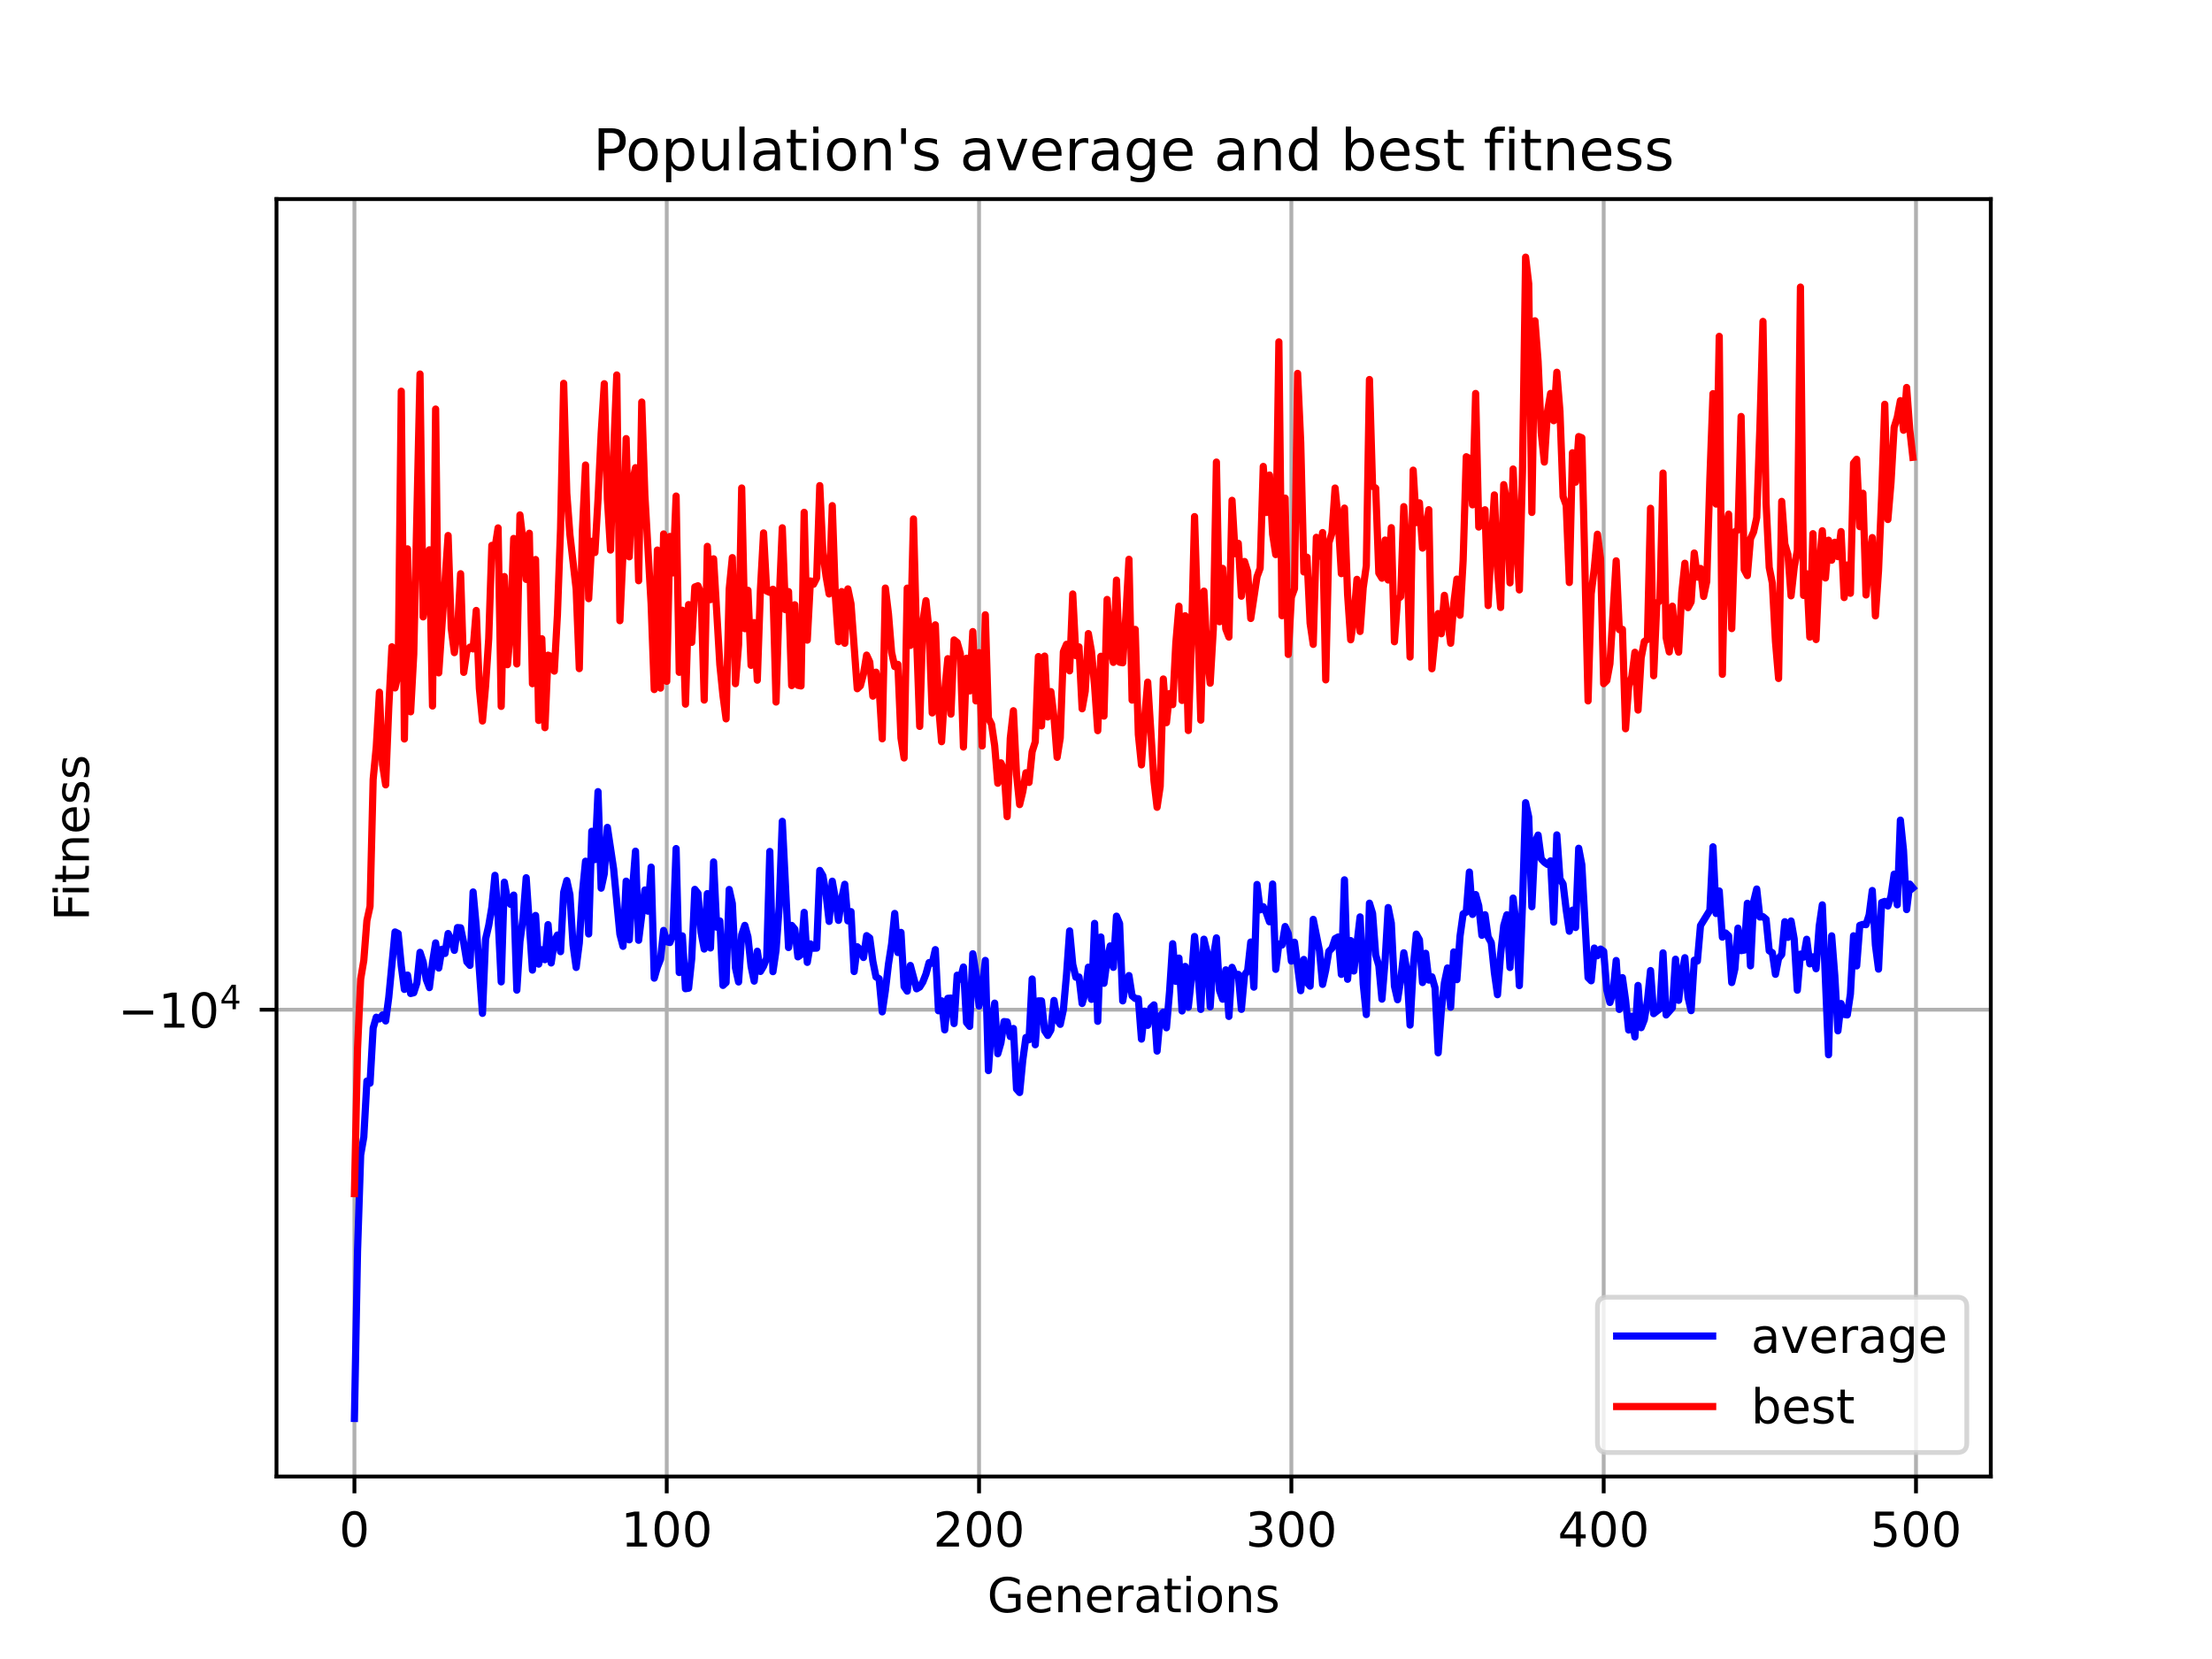 <?xml version="1.0" encoding="utf-8" standalone="no"?>
<!DOCTYPE svg PUBLIC "-//W3C//DTD SVG 1.1//EN"
  "http://www.w3.org/Graphics/SVG/1.1/DTD/svg11.dtd">
<!-- Created with matplotlib (https://matplotlib.org/) -->
<svg height="345.6pt" version="1.1" viewBox="0 0 460.8 345.6" width="460.8pt" xmlns="http://www.w3.org/2000/svg" xmlns:xlink="http://www.w3.org/1999/xlink">
 <defs>
  <style type="text/css">*{stroke-linecap:butt;stroke-linejoin:round;}</style>
 </defs>
 <g id="figure_1">
  <g id="patch_1">
   <path d="M 0 345.6 
L 460.8 345.6 
L 460.8 0 
L 0 0 
z
" style="fill:#ffffff;"/>
  </g>
  <g id="axes_1">
   <g id="patch_2">
    <path d="M 57.6 307.584 
L 414.72 307.584 
L 414.72 41.472 
L 57.6 41.472 
z
" style="fill:#ffffff;"/>
   </g>
   <g id="matplotlib.axis_1">
    <g id="xtick_1">
     <g id="line2d_1">
      <path clip-path="url(#p8786301071)" d="M 73.833 307.584 
L 73.833 41.472 
" style="fill:none;stroke:#b0b0b0;stroke-linecap:square;stroke-width:0.8;"/>
     </g>
     <g id="line2d_2">
      <defs>
       <path d="M 0 0 
L 0 3.5 
" id="m5af6639f94" style="stroke:#000000;stroke-width:0.8;"/>
      </defs>
      <g>
       <use style="stroke:#000000;stroke-width:0.8;" x="73.833" xlink:href="#m5af6639f94" y="307.584"/>
      </g>
     </g>
     <g id="text_1">
      <!-- 0 -->
      <g transform="translate(70.651 322.182)scale(0.1 -0.1)">
       <defs>
        <path d="M 31.781 66.406 
Q 24.172 66.406 20.328 58.906 
Q 16.5 51.422 16.5 36.375 
Q 16.5 21.391 20.328 13.891 
Q 24.172 6.391 31.781 6.391 
Q 39.453 6.391 43.281 13.891 
Q 47.125 21.391 47.125 36.375 
Q 47.125 51.422 43.281 58.906 
Q 39.453 66.406 31.781 66.406 
z
M 31.781 74.219 
Q 44.047 74.219 50.516 64.516 
Q 56.984 54.828 56.984 36.375 
Q 56.984 17.969 50.516 8.266 
Q 44.047 -1.422 31.781 -1.422 
Q 19.531 -1.422 13.062 8.266 
Q 6.594 17.969 6.594 36.375 
Q 6.594 54.828 13.062 64.516 
Q 19.531 74.219 31.781 74.219 
z
" id="DejaVuSans-48"/>
       </defs>
       <use xlink:href="#DejaVuSans-48"/>
      </g>
     </g>
    </g>
    <g id="xtick_2">
     <g id="line2d_3">
      <path clip-path="url(#p8786301071)" d="M 138.894 307.584 
L 138.894 41.472 
" style="fill:none;stroke:#b0b0b0;stroke-linecap:square;stroke-width:0.8;"/>
     </g>
     <g id="line2d_4">
      <g>
       <use style="stroke:#000000;stroke-width:0.8;" x="138.894" xlink:href="#m5af6639f94" y="307.584"/>
      </g>
     </g>
     <g id="text_2">
      <!-- 100 -->
      <g transform="translate(129.35 322.182)scale(0.1 -0.1)">
       <defs>
        <path d="M 12.406 8.297 
L 28.516 8.297 
L 28.516 63.922 
L 10.984 60.406 
L 10.984 69.391 
L 28.422 72.906 
L 38.281 72.906 
L 38.281 8.297 
L 54.391 8.297 
L 54.391 0 
L 12.406 0 
z
" id="DejaVuSans-49"/>
       </defs>
       <use xlink:href="#DejaVuSans-49"/>
       <use x="63.623" xlink:href="#DejaVuSans-48"/>
       <use x="127.246" xlink:href="#DejaVuSans-48"/>
      </g>
     </g>
    </g>
    <g id="xtick_3">
     <g id="line2d_5">
      <path clip-path="url(#p8786301071)" d="M 203.955 307.584 
L 203.955 41.472 
" style="fill:none;stroke:#b0b0b0;stroke-linecap:square;stroke-width:0.8;"/>
     </g>
     <g id="line2d_6">
      <g>
       <use style="stroke:#000000;stroke-width:0.8;" x="203.955" xlink:href="#m5af6639f94" y="307.584"/>
      </g>
     </g>
     <g id="text_3">
      <!-- 200 -->
      <g transform="translate(194.411 322.182)scale(0.1 -0.1)">
       <defs>
        <path d="M 19.188 8.297 
L 53.609 8.297 
L 53.609 0 
L 7.328 0 
L 7.328 8.297 
Q 12.938 14.109 22.625 23.891 
Q 32.328 33.688 34.812 36.531 
Q 39.547 41.844 41.422 45.531 
Q 43.312 49.219 43.312 52.781 
Q 43.312 58.594 39.234 62.25 
Q 35.156 65.922 28.609 65.922 
Q 23.969 65.922 18.812 64.312 
Q 13.672 62.703 7.812 59.422 
L 7.812 69.391 
Q 13.766 71.781 18.938 73 
Q 24.125 74.219 28.422 74.219 
Q 39.75 74.219 46.484 68.547 
Q 53.219 62.891 53.219 53.422 
Q 53.219 48.922 51.531 44.891 
Q 49.859 40.875 45.406 35.406 
Q 44.188 33.984 37.641 27.219 
Q 31.109 20.453 19.188 8.297 
z
" id="DejaVuSans-50"/>
       </defs>
       <use xlink:href="#DejaVuSans-50"/>
       <use x="63.623" xlink:href="#DejaVuSans-48"/>
       <use x="127.246" xlink:href="#DejaVuSans-48"/>
      </g>
     </g>
    </g>
    <g id="xtick_4">
     <g id="line2d_7">
      <path clip-path="url(#p8786301071)" d="M 269.016 307.584 
L 269.016 41.472 
" style="fill:none;stroke:#b0b0b0;stroke-linecap:square;stroke-width:0.8;"/>
     </g>
     <g id="line2d_8">
      <g>
       <use style="stroke:#000000;stroke-width:0.8;" x="269.016" xlink:href="#m5af6639f94" y="307.584"/>
      </g>
     </g>
     <g id="text_4">
      <!-- 300 -->
      <g transform="translate(259.472 322.182)scale(0.1 -0.1)">
       <defs>
        <path d="M 40.578 39.312 
Q 47.656 37.797 51.625 33 
Q 55.609 28.219 55.609 21.188 
Q 55.609 10.406 48.188 4.484 
Q 40.766 -1.422 27.094 -1.422 
Q 22.516 -1.422 17.656 -0.516 
Q 12.797 0.391 7.625 2.203 
L 7.625 11.719 
Q 11.719 9.328 16.594 8.109 
Q 21.484 6.891 26.812 6.891 
Q 36.078 6.891 40.938 10.547 
Q 45.797 14.203 45.797 21.188 
Q 45.797 27.641 41.281 31.266 
Q 36.766 34.906 28.719 34.906 
L 20.219 34.906 
L 20.219 43.016 
L 29.109 43.016 
Q 36.375 43.016 40.234 45.922 
Q 44.094 48.828 44.094 54.297 
Q 44.094 59.906 40.109 62.906 
Q 36.141 65.922 28.719 65.922 
Q 24.656 65.922 20.016 65.031 
Q 15.375 64.156 9.812 62.312 
L 9.812 71.094 
Q 15.438 72.656 20.344 73.438 
Q 25.25 74.219 29.594 74.219 
Q 40.828 74.219 47.359 69.109 
Q 53.906 64.016 53.906 55.328 
Q 53.906 49.266 50.438 45.094 
Q 46.969 40.922 40.578 39.312 
z
" id="DejaVuSans-51"/>
       </defs>
       <use xlink:href="#DejaVuSans-51"/>
       <use x="63.623" xlink:href="#DejaVuSans-48"/>
       <use x="127.246" xlink:href="#DejaVuSans-48"/>
      </g>
     </g>
    </g>
    <g id="xtick_5">
     <g id="line2d_9">
      <path clip-path="url(#p8786301071)" d="M 334.077 307.584 
L 334.077 41.472 
" style="fill:none;stroke:#b0b0b0;stroke-linecap:square;stroke-width:0.8;"/>
     </g>
     <g id="line2d_10">
      <g>
       <use style="stroke:#000000;stroke-width:0.8;" x="334.077" xlink:href="#m5af6639f94" y="307.584"/>
      </g>
     </g>
     <g id="text_5">
      <!-- 400 -->
      <g transform="translate(324.533 322.182)scale(0.1 -0.1)">
       <defs>
        <path d="M 37.797 64.312 
L 12.891 25.391 
L 37.797 25.391 
z
M 35.203 72.906 
L 47.609 72.906 
L 47.609 25.391 
L 58.016 25.391 
L 58.016 17.188 
L 47.609 17.188 
L 47.609 0 
L 37.797 0 
L 37.797 17.188 
L 4.891 17.188 
L 4.891 26.703 
z
" id="DejaVuSans-52"/>
       </defs>
       <use xlink:href="#DejaVuSans-52"/>
       <use x="63.623" xlink:href="#DejaVuSans-48"/>
       <use x="127.246" xlink:href="#DejaVuSans-48"/>
      </g>
     </g>
    </g>
    <g id="xtick_6">
     <g id="line2d_11">
      <path clip-path="url(#p8786301071)" d="M 399.138 307.584 
L 399.138 41.472 
" style="fill:none;stroke:#b0b0b0;stroke-linecap:square;stroke-width:0.8;"/>
     </g>
     <g id="line2d_12">
      <g>
       <use style="stroke:#000000;stroke-width:0.8;" x="399.138" xlink:href="#m5af6639f94" y="307.584"/>
      </g>
     </g>
     <g id="text_6">
      <!-- 500 -->
      <g transform="translate(389.594 322.182)scale(0.1 -0.1)">
       <defs>
        <path d="M 10.797 72.906 
L 49.516 72.906 
L 49.516 64.594 
L 19.828 64.594 
L 19.828 46.734 
Q 21.969 47.469 24.109 47.828 
Q 26.266 48.188 28.422 48.188 
Q 40.625 48.188 47.75 41.5 
Q 54.891 34.812 54.891 23.391 
Q 54.891 11.625 47.562 5.094 
Q 40.234 -1.422 26.906 -1.422 
Q 22.312 -1.422 17.547 -0.641 
Q 12.797 0.141 7.719 1.703 
L 7.719 11.625 
Q 12.109 9.234 16.797 8.062 
Q 21.484 6.891 26.703 6.891 
Q 35.156 6.891 40.078 11.328 
Q 45.016 15.766 45.016 23.391 
Q 45.016 31 40.078 35.438 
Q 35.156 39.891 26.703 39.891 
Q 22.75 39.891 18.812 39.016 
Q 14.891 38.141 10.797 36.281 
z
" id="DejaVuSans-53"/>
       </defs>
       <use xlink:href="#DejaVuSans-53"/>
       <use x="63.623" xlink:href="#DejaVuSans-48"/>
       <use x="127.246" xlink:href="#DejaVuSans-48"/>
      </g>
     </g>
    </g>
    <g id="text_7">
     <!-- Generations -->
     <g transform="translate(205.662 335.861)scale(0.1 -0.1)">
      <defs>
       <path d="M 59.516 10.406 
L 59.516 29.984 
L 43.406 29.984 
L 43.406 38.094 
L 69.281 38.094 
L 69.281 6.781 
Q 63.578 2.734 56.688 0.656 
Q 49.812 -1.422 42 -1.422 
Q 24.906 -1.422 15.25 8.562 
Q 5.609 18.562 5.609 36.375 
Q 5.609 54.25 15.25 64.234 
Q 24.906 74.219 42 74.219 
Q 49.125 74.219 55.547 72.453 
Q 61.969 70.703 67.391 67.281 
L 67.391 56.781 
Q 61.922 61.422 55.766 63.766 
Q 49.609 66.109 42.828 66.109 
Q 29.438 66.109 22.719 58.641 
Q 16.016 51.172 16.016 36.375 
Q 16.016 21.625 22.719 14.156 
Q 29.438 6.688 42.828 6.688 
Q 48.047 6.688 52.141 7.594 
Q 56.25 8.5 59.516 10.406 
z
" id="DejaVuSans-71"/>
       <path d="M 56.203 29.594 
L 56.203 25.203 
L 14.891 25.203 
Q 15.484 15.922 20.484 11.062 
Q 25.484 6.203 34.422 6.203 
Q 39.594 6.203 44.453 7.469 
Q 49.312 8.734 54.109 11.281 
L 54.109 2.781 
Q 49.266 0.734 44.188 -0.344 
Q 39.109 -1.422 33.891 -1.422 
Q 20.797 -1.422 13.156 6.188 
Q 5.516 13.812 5.516 26.812 
Q 5.516 40.234 12.766 48.109 
Q 20.016 56 32.328 56 
Q 43.359 56 49.781 48.891 
Q 56.203 41.797 56.203 29.594 
z
M 47.219 32.234 
Q 47.125 39.594 43.094 43.984 
Q 39.062 48.391 32.422 48.391 
Q 24.906 48.391 20.391 44.141 
Q 15.875 39.891 15.188 32.172 
z
" id="DejaVuSans-101"/>
       <path d="M 54.891 33.016 
L 54.891 0 
L 45.906 0 
L 45.906 32.719 
Q 45.906 40.484 42.875 44.328 
Q 39.844 48.188 33.797 48.188 
Q 26.516 48.188 22.312 43.547 
Q 18.109 38.922 18.109 30.906 
L 18.109 0 
L 9.078 0 
L 9.078 54.688 
L 18.109 54.688 
L 18.109 46.188 
Q 21.344 51.125 25.703 53.562 
Q 30.078 56 35.797 56 
Q 45.219 56 50.047 50.172 
Q 54.891 44.344 54.891 33.016 
z
" id="DejaVuSans-110"/>
       <path d="M 41.109 46.297 
Q 39.594 47.172 37.812 47.578 
Q 36.031 48 33.891 48 
Q 26.266 48 22.188 43.047 
Q 18.109 38.094 18.109 28.812 
L 18.109 0 
L 9.078 0 
L 9.078 54.688 
L 18.109 54.688 
L 18.109 46.188 
Q 20.953 51.172 25.484 53.578 
Q 30.031 56 36.531 56 
Q 37.453 56 38.578 55.875 
Q 39.703 55.766 41.062 55.516 
z
" id="DejaVuSans-114"/>
       <path d="M 34.281 27.484 
Q 23.391 27.484 19.188 25 
Q 14.984 22.516 14.984 16.5 
Q 14.984 11.719 18.141 8.906 
Q 21.297 6.109 26.703 6.109 
Q 34.188 6.109 38.703 11.406 
Q 43.219 16.703 43.219 25.484 
L 43.219 27.484 
z
M 52.203 31.203 
L 52.203 0 
L 43.219 0 
L 43.219 8.297 
Q 40.141 3.328 35.547 0.953 
Q 30.953 -1.422 24.312 -1.422 
Q 15.922 -1.422 10.953 3.297 
Q 6 8.016 6 15.922 
Q 6 25.141 12.172 29.828 
Q 18.359 34.516 30.609 34.516 
L 43.219 34.516 
L 43.219 35.406 
Q 43.219 41.609 39.141 45 
Q 35.062 48.391 27.688 48.391 
Q 23 48.391 18.547 47.266 
Q 14.109 46.141 10.016 43.891 
L 10.016 52.203 
Q 14.938 54.109 19.578 55.047 
Q 24.219 56 28.609 56 
Q 40.484 56 46.344 49.844 
Q 52.203 43.703 52.203 31.203 
z
" id="DejaVuSans-97"/>
       <path d="M 18.312 70.219 
L 18.312 54.688 
L 36.812 54.688 
L 36.812 47.703 
L 18.312 47.703 
L 18.312 18.016 
Q 18.312 11.328 20.141 9.422 
Q 21.969 7.516 27.594 7.516 
L 36.812 7.516 
L 36.812 0 
L 27.594 0 
Q 17.188 0 13.234 3.875 
Q 9.281 7.766 9.281 18.016 
L 9.281 47.703 
L 2.688 47.703 
L 2.688 54.688 
L 9.281 54.688 
L 9.281 70.219 
z
" id="DejaVuSans-116"/>
       <path d="M 9.422 54.688 
L 18.406 54.688 
L 18.406 0 
L 9.422 0 
z
M 9.422 75.984 
L 18.406 75.984 
L 18.406 64.594 
L 9.422 64.594 
z
" id="DejaVuSans-105"/>
       <path d="M 30.609 48.391 
Q 23.391 48.391 19.188 42.75 
Q 14.984 37.109 14.984 27.297 
Q 14.984 17.484 19.156 11.844 
Q 23.344 6.203 30.609 6.203 
Q 37.797 6.203 41.984 11.859 
Q 46.188 17.531 46.188 27.297 
Q 46.188 37.016 41.984 42.703 
Q 37.797 48.391 30.609 48.391 
z
M 30.609 56 
Q 42.328 56 49.016 48.375 
Q 55.719 40.766 55.719 27.297 
Q 55.719 13.875 49.016 6.219 
Q 42.328 -1.422 30.609 -1.422 
Q 18.844 -1.422 12.172 6.219 
Q 5.516 13.875 5.516 27.297 
Q 5.516 40.766 12.172 48.375 
Q 18.844 56 30.609 56 
z
" id="DejaVuSans-111"/>
       <path d="M 44.281 53.078 
L 44.281 44.578 
Q 40.484 46.531 36.375 47.5 
Q 32.281 48.484 27.875 48.484 
Q 21.188 48.484 17.844 46.438 
Q 14.5 44.391 14.5 40.281 
Q 14.5 37.156 16.891 35.375 
Q 19.281 33.594 26.516 31.984 
L 29.594 31.297 
Q 39.156 29.25 43.188 25.516 
Q 47.219 21.781 47.219 15.094 
Q 47.219 7.469 41.188 3.016 
Q 35.156 -1.422 24.609 -1.422 
Q 20.219 -1.422 15.453 -0.562 
Q 10.688 0.297 5.422 2 
L 5.422 11.281 
Q 10.406 8.688 15.234 7.391 
Q 20.062 6.109 24.812 6.109 
Q 31.156 6.109 34.562 8.281 
Q 37.984 10.453 37.984 14.406 
Q 37.984 18.062 35.516 20.016 
Q 33.062 21.969 24.703 23.781 
L 21.578 24.516 
Q 13.234 26.266 9.516 29.906 
Q 5.812 33.547 5.812 39.891 
Q 5.812 47.609 11.281 51.797 
Q 16.75 56 26.812 56 
Q 31.781 56 36.172 55.266 
Q 40.578 54.547 44.281 53.078 
z
" id="DejaVuSans-115"/>
      </defs>
      <use xlink:href="#DejaVuSans-71"/>
      <use x="77.49" xlink:href="#DejaVuSans-101"/>
      <use x="139.014" xlink:href="#DejaVuSans-110"/>
      <use x="202.393" xlink:href="#DejaVuSans-101"/>
      <use x="263.916" xlink:href="#DejaVuSans-114"/>
      <use x="305.029" xlink:href="#DejaVuSans-97"/>
      <use x="366.309" xlink:href="#DejaVuSans-116"/>
      <use x="405.518" xlink:href="#DejaVuSans-105"/>
      <use x="433.301" xlink:href="#DejaVuSans-111"/>
      <use x="494.482" xlink:href="#DejaVuSans-110"/>
      <use x="557.861" xlink:href="#DejaVuSans-115"/>
     </g>
    </g>
   </g>
   <g id="matplotlib.axis_2">
    <g id="ytick_1">
     <g id="line2d_13">
      <path clip-path="url(#p8786301071)" d="M 57.6 210.338 
L 414.72 210.338 
" style="fill:none;stroke:#b0b0b0;stroke-linecap:square;stroke-width:0.8;"/>
     </g>
     <g id="line2d_14">
      <defs>
       <path d="M 0 0 
L -3.5 0 
" id="m7e998d9ac5" style="stroke:#000000;stroke-width:0.8;"/>
      </defs>
      <g>
       <use style="stroke:#000000;stroke-width:0.8;" x="57.6" xlink:href="#m7e998d9ac5" y="210.338"/>
      </g>
     </g>
     <g id="text_8">
      <!-- $\mathdefault{-10^{4}}$ -->
      <g transform="translate(24.6 214.137)scale(0.1 -0.1)">
       <defs>
        <path d="M 10.594 35.5 
L 73.188 35.5 
L 73.188 27.203 
L 10.594 27.203 
z
" id="DejaVuSans-8722"/>
       </defs>
       <use transform="translate(0 0.684)" xlink:href="#DejaVuSans-8722"/>
       <use transform="translate(83.789 0.684)" xlink:href="#DejaVuSans-49"/>
       <use transform="translate(147.412 0.684)" xlink:href="#DejaVuSans-48"/>
       <use transform="translate(211.992 38.966)scale(0.7)" xlink:href="#DejaVuSans-52"/>
      </g>
     </g>
    </g>
    <g id="text_9">
     <!-- Fitness -->
     <g transform="translate(18.52 191.845)rotate(-90)scale(0.1 -0.1)">
      <defs>
       <path d="M 9.812 72.906 
L 51.703 72.906 
L 51.703 64.594 
L 19.672 64.594 
L 19.672 43.109 
L 48.578 43.109 
L 48.578 34.812 
L 19.672 34.812 
L 19.672 0 
L 9.812 0 
z
" id="DejaVuSans-70"/>
      </defs>
      <use xlink:href="#DejaVuSans-70"/>
      <use x="50.27" xlink:href="#DejaVuSans-105"/>
      <use x="78.053" xlink:href="#DejaVuSans-116"/>
      <use x="117.262" xlink:href="#DejaVuSans-110"/>
      <use x="180.641" xlink:href="#DejaVuSans-101"/>
      <use x="242.164" xlink:href="#DejaVuSans-115"/>
      <use x="294.264" xlink:href="#DejaVuSans-115"/>
     </g>
    </g>
   </g>
   <g id="line2d_15">
    <path clip-path="url(#p8786301071)" d="M 73.833 295.488 
L 74.483 260.62 
L 75.134 240.605 
L 75.785 236.87 
L 76.435 225.199 
L 77.086 225.642 
L 77.736 214.158 
L 78.387 211.9 
L 79.038 212.266 
L 79.688 211.428 
L 80.339 212.684 
L 80.989 207.76 
L 82.291 194.141 
L 82.941 194.464 
L 83.592 201.215 
L 84.242 206.111 
L 84.893 203.124 
L 85.544 206.966 
L 86.194 206.805 
L 86.845 204.768 
L 87.496 198.389 
L 88.146 200.369 
L 88.797 204.056 
L 89.447 205.74 
L 90.098 200.474 
L 90.749 196.426 
L 91.399 201.663 
L 92.05 197.749 
L 92.7 198.633 
L 93.351 194.469 
L 94.002 195.819 
L 94.652 197.977 
L 95.303 193.228 
L 95.953 193.276 
L 96.604 196.427 
L 97.255 200.365 
L 97.905 201.107 
L 98.556 185.812 
L 99.207 192.924 
L 100.508 211.102 
L 101.158 195.624 
L 101.809 192.802 
L 102.46 188.985 
L 103.11 182.345 
L 103.761 191.234 
L 104.411 204.545 
L 105.062 183.775 
L 105.713 187.471 
L 106.363 188.397 
L 107.014 186.463 
L 107.664 206.266 
L 108.315 196.136 
L 108.966 191.157 
L 109.616 182.849 
L 110.918 202.09 
L 111.568 190.706 
L 112.219 200.848 
L 112.869 197.845 
L 113.52 199.923 
L 114.171 192.613 
L 114.821 200.603 
L 115.472 196.126 
L 116.122 194.78 
L 116.773 198.252 
L 117.424 185.88 
L 118.074 183.433 
L 118.725 186.381 
L 119.375 196.872 
L 120.026 201.537 
L 120.677 196.453 
L 121.327 185.957 
L 121.978 179.406 
L 122.629 194.565 
L 123.279 173.17 
L 123.93 179.077 
L 124.58 164.916 
L 125.231 185.022 
L 125.882 182.008 
L 126.532 172.358 
L 127.833 181.042 
L 129.135 194.61 
L 129.785 197.138 
L 130.436 183.561 
L 131.086 195.789 
L 131.737 185.549 
L 132.388 177.32 
L 133.038 195.879 
L 134.339 185.398 
L 134.99 189.814 
L 135.641 180.637 
L 136.291 203.767 
L 136.942 201.491 
L 137.593 199.861 
L 138.243 193.825 
L 138.894 196.171 
L 139.544 196.35 
L 140.195 194.616 
L 140.846 176.771 
L 141.496 202.593 
L 142.147 194.961 
L 142.797 205.968 
L 143.448 205.86 
L 144.099 199.688 
L 144.749 185.272 
L 145.4 186.089 
L 146.05 194.238 
L 146.701 197.702 
L 147.352 186.155 
L 148.002 197.48 
L 148.653 179.557 
L 149.304 193.152 
L 149.954 191.849 
L 150.605 205.28 
L 151.255 204.685 
L 151.906 185.295 
L 152.557 188.217 
L 153.207 201.607 
L 153.858 204.561 
L 154.508 194.737 
L 155.159 192.771 
L 155.81 195.173 
L 156.46 201.293 
L 157.111 204.385 
L 157.761 198.159 
L 158.412 202.371 
L 159.063 201.276 
L 159.713 199.58 
L 160.364 177.376 
L 161.015 202.417 
L 161.665 197.974 
L 162.316 188.917 
L 162.966 171.099 
L 164.268 197.39 
L 164.918 192.779 
L 165.569 193.558 
L 166.219 199.333 
L 166.87 198.879 
L 167.521 190.065 
L 168.171 200.481 
L 168.822 196.623 
L 169.472 197.53 
L 170.123 197.508 
L 170.774 181.326 
L 171.424 182.449 
L 172.075 186.218 
L 172.725 191.944 
L 173.376 183.57 
L 174.027 187.26 
L 174.677 191.728 
L 175.328 187.201 
L 175.979 184.211 
L 176.629 191.833 
L 177.28 189.908 
L 177.93 202.389 
L 178.581 197.225 
L 179.232 197.866 
L 179.882 199.463 
L 180.533 194.911 
L 181.183 195.397 
L 181.834 200.254 
L 182.485 203.508 
L 183.135 203.885 
L 183.786 210.792 
L 184.436 206.401 
L 185.087 200.837 
L 185.738 196.646 
L 186.388 190.286 
L 187.039 198.43 
L 187.69 194.237 
L 188.34 205.516 
L 188.991 206.47 
L 189.641 201.121 
L 190.943 205.989 
L 191.593 205.617 
L 192.244 204.565 
L 192.894 202.913 
L 193.545 200.522 
L 194.196 200.67 
L 194.846 197.826 
L 195.497 210.564 
L 196.147 208.481 
L 196.798 214.54 
L 197.449 207.968 
L 198.099 207.916 
L 198.75 213.229 
L 199.401 203.148 
L 200.051 203.991 
L 200.702 201.446 
L 201.352 213.004 
L 202.003 213.813 
L 202.654 198.69 
L 203.304 202.723 
L 203.955 209.584 
L 204.605 206.018 
L 205.256 200.074 
L 205.907 223.027 
L 206.557 213.641 
L 207.208 208.971 
L 207.858 219.511 
L 208.509 217.235 
L 209.16 212.815 
L 209.81 212.881 
L 210.461 215.936 
L 211.112 214.252 
L 211.762 226.865 
L 212.413 227.594 
L 213.063 220.858 
L 213.714 216.129 
L 214.365 216.598 
L 215.015 203.941 
L 215.666 217.637 
L 216.316 208.503 
L 216.967 208.505 
L 217.618 214.705 
L 218.268 215.701 
L 218.919 214.575 
L 219.569 208.412 
L 220.22 212.428 
L 220.871 213.39 
L 221.521 210.354 
L 222.172 203.078 
L 222.822 193.924 
L 223.473 200.892 
L 224.124 203.575 
L 224.774 203.52 
L 225.425 209.046 
L 226.076 206.84 
L 226.726 201.478 
L 227.377 208.186 
L 228.027 192.356 
L 228.678 212.76 
L 229.329 195.193 
L 229.979 204.842 
L 230.63 199.971 
L 231.28 197.043 
L 231.931 201.516 
L 232.582 190.849 
L 233.232 192.387 
L 233.883 208.502 
L 234.533 204.742 
L 235.184 203.224 
L 235.835 207.449 
L 236.485 207.997 
L 237.136 208.053 
L 237.787 216.464 
L 238.437 210.638 
L 239.088 213.601 
L 239.738 209.956 
L 240.389 209.335 
L 241.04 218.964 
L 241.69 211.671 
L 242.341 210.85 
L 242.991 214.105 
L 243.642 206.53 
L 244.293 196.595 
L 244.943 204.434 
L 245.594 199.586 
L 246.244 210.604 
L 246.895 201.323 
L 247.546 209.817 
L 248.196 203.788 
L 248.847 195.088 
L 249.498 201.761 
L 250.148 210.274 
L 250.799 195.652 
L 251.449 198.408 
L 252.1 209.743 
L 252.751 199.464 
L 253.401 195.378 
L 254.052 206.326 
L 254.702 208.154 
L 255.353 202.036 
L 256.004 211.74 
L 256.654 201.512 
L 257.305 203.112 
L 257.955 202.975 
L 258.606 210.266 
L 259.257 203.134 
L 259.907 202.197 
L 260.558 196.242 
L 261.208 205.641 
L 261.859 184.253 
L 262.51 189.537 
L 263.16 188.882 
L 263.811 190.163 
L 264.462 192.032 
L 265.112 184.162 
L 265.763 201.932 
L 266.413 196.663 
L 267.064 196.866 
L 267.715 193.009 
L 268.365 194.467 
L 269.016 200.212 
L 269.666 196.28 
L 270.968 206.375 
L 271.618 199.873 
L 272.269 204.639 
L 272.919 205.431 
L 273.57 191.522 
L 274.871 198.049 
L 275.522 205.063 
L 276.173 202.089 
L 276.823 198.188 
L 277.474 197.53 
L 278.124 195.534 
L 278.775 195.185 
L 279.426 202.983 
L 280.076 183.285 
L 280.727 204.004 
L 281.377 195.942 
L 282.028 202.278 
L 283.329 191.005 
L 283.98 205.005 
L 284.63 211.351 
L 285.281 188.147 
L 285.932 190.278 
L 286.582 198.925 
L 287.233 201.154 
L 287.884 208.143 
L 288.534 200.249 
L 289.185 189.059 
L 289.835 192.3 
L 290.486 205.423 
L 291.137 208.264 
L 291.787 204.153 
L 292.438 198.481 
L 293.088 202.345 
L 293.739 213.544 
L 294.39 201.666 
L 295.04 194.592 
L 295.691 195.776 
L 296.341 204.68 
L 296.992 198.586 
L 297.643 204.172 
L 298.293 203.487 
L 298.944 205.805 
L 299.595 219.32 
L 300.245 210.632 
L 300.896 204.723 
L 301.546 201.637 
L 302.197 209.823 
L 302.848 198.305 
L 303.498 204.081 
L 304.149 195.027 
L 304.799 190.378 
L 305.45 190.01 
L 306.101 181.663 
L 306.751 190.493 
L 307.402 186.352 
L 308.052 188.694 
L 308.703 194.843 
L 309.354 190.551 
L 310.004 195.169 
L 310.655 196.373 
L 311.305 202.611 
L 311.956 207.216 
L 312.607 198.786 
L 313.257 192.804 
L 313.908 190.563 
L 314.559 201.547 
L 315.209 187.087 
L 315.86 192.804 
L 316.51 205.321 
L 317.161 188.396 
L 317.812 167.216 
L 318.462 170.202 
L 319.113 188.891 
L 319.763 175.417 
L 320.414 173.959 
L 321.065 178.928 
L 321.715 179.616 
L 322.366 180.076 
L 323.016 179.338 
L 323.667 192.096 
L 324.318 173.921 
L 324.968 183.095 
L 325.619 184.146 
L 326.27 189.561 
L 326.92 193.992 
L 327.571 189.606 
L 328.221 193.218 
L 328.872 176.709 
L 329.523 180.133 
L 330.824 203.662 
L 331.474 204.318 
L 332.125 197.496 
L 332.776 199.089 
L 333.426 197.709 
L 334.077 198.177 
L 334.727 206.235 
L 335.378 208.835 
L 336.029 206.689 
L 336.679 200.089 
L 337.33 210.28 
L 337.981 203.663 
L 338.631 208.311 
L 339.282 214.573 
L 339.932 211.7 
L 340.583 216.014 
L 341.234 205.285 
L 341.884 214.082 
L 342.535 212.444 
L 343.185 208.531 
L 343.836 202.187 
L 344.487 211.166 
L 345.788 210.141 
L 346.438 198.503 
L 347.089 211.431 
L 348.39 209.919 
L 349.041 199.82 
L 349.691 208.388 
L 350.342 202.809 
L 350.993 199.506 
L 351.643 207.749 
L 352.294 210.538 
L 352.945 200.027 
L 353.595 200.205 
L 354.246 192.813 
L 356.198 189.633 
L 356.848 176.408 
L 357.499 190.305 
L 358.149 185.604 
L 358.8 195.228 
L 359.451 194.354 
L 360.101 194.95 
L 360.752 204.685 
L 361.402 201.859 
L 362.053 193.35 
L 362.704 198.036 
L 363.354 197.922 
L 364.005 188.169 
L 364.656 201.203 
L 365.306 187.861 
L 365.957 185.197 
L 366.607 191.031 
L 367.258 190.959 
L 367.909 191.5 
L 368.559 198.066 
L 369.21 198.47 
L 369.86 202.966 
L 370.511 199.661 
L 371.162 198.838 
L 371.812 192.007 
L 372.463 195.27 
L 373.113 191.86 
L 373.764 195.605 
L 374.415 206.276 
L 375.065 198.766 
L 375.716 199.389 
L 376.367 195.664 
L 377.017 200.789 
L 377.668 199.324 
L 378.318 201.807 
L 378.969 192.964 
L 379.62 188.498 
L 380.921 219.728 
L 381.571 194.951 
L 382.222 203.246 
L 382.873 214.741 
L 383.523 209.054 
L 384.174 211.328 
L 384.824 211.425 
L 385.475 207.074 
L 386.126 194.942 
L 386.776 201.22 
L 387.427 192.773 
L 388.078 192.559 
L 388.728 192.626 
L 389.379 190.579 
L 390.029 185.513 
L 390.68 196.881 
L 391.331 201.888 
L 391.981 188.012 
L 392.632 187.781 
L 393.282 188.734 
L 393.933 186.673 
L 394.584 182.105 
L 395.234 188.487 
L 395.885 170.85 
L 396.535 177.127 
L 397.186 189.486 
L 397.837 184.179 
L 398.487 184.972 
L 398.487 184.972 
" style="fill:none;stroke:#0000ff;stroke-linecap:square;stroke-width:1.5;"/>
   </g>
   <g id="line2d_16">
    <path clip-path="url(#p8786301071)" d="M 73.833 248.657 
L 74.483 218.418 
L 75.134 203.968 
L 75.785 200.088 
L 76.435 191.771 
L 77.086 188.802 
L 77.736 162.358 
L 78.387 155.538 
L 79.038 144.198 
L 79.688 159.289 
L 80.339 163.498 
L 80.989 147.363 
L 81.64 134.74 
L 82.291 143.308 
L 82.941 140.524 
L 83.592 81.494 
L 84.242 153.944 
L 84.893 114.334 
L 85.544 148.287 
L 86.194 136.307 
L 87.496 77.919 
L 88.146 128.511 
L 88.797 123.582 
L 89.447 114.534 
L 90.098 147.072 
L 90.749 85.214 
L 91.399 140.173 
L 93.351 111.555 
L 94.002 130.904 
L 94.652 135.958 
L 95.303 131.388 
L 95.953 119.521 
L 96.604 140.065 
L 97.255 135.666 
L 97.905 134.801 
L 98.556 135.183 
L 99.207 127.169 
L 99.857 143.392 
L 100.508 150.201 
L 101.158 142.895 
L 101.809 133.049 
L 102.46 113.613 
L 103.11 114.144 
L 103.761 109.969 
L 104.411 147.153 
L 105.062 120.102 
L 105.713 138.47 
L 106.363 130.762 
L 107.014 112.169 
L 107.664 138.319 
L 108.315 107.269 
L 108.966 112.827 
L 109.616 120.705 
L 110.267 111.083 
L 110.918 142.435 
L 111.568 116.555 
L 112.219 150.08 
L 112.869 133.057 
L 113.52 151.588 
L 114.171 136.481 
L 114.821 136.755 
L 115.472 139.807 
L 116.122 128.087 
L 116.773 110.178 
L 117.424 79.857 
L 118.074 102.777 
L 118.725 111.399 
L 120.026 122.739 
L 120.677 139.286 
L 121.327 110.461 
L 121.978 96.87 
L 122.629 124.713 
L 123.279 112.758 
L 123.93 115.111 
L 124.58 104.005 
L 125.231 90.336 
L 125.882 79.939 
L 126.532 103.95 
L 127.183 114.584 
L 127.833 94.035 
L 128.484 78.113 
L 129.135 129.302 
L 129.785 115.108 
L 130.436 91.369 
L 131.086 115.995 
L 131.737 100.46 
L 132.388 97.426 
L 133.038 120.975 
L 133.689 83.753 
L 134.339 103.128 
L 135.641 125.805 
L 136.291 143.644 
L 136.942 114.588 
L 137.593 143.347 
L 138.243 111.232 
L 138.894 141.934 
L 139.544 111.751 
L 140.195 119.34 
L 140.846 103.334 
L 141.496 140.057 
L 142.147 127.125 
L 142.797 146.688 
L 143.448 125.946 
L 144.099 133.817 
L 144.749 122.271 
L 145.4 122.028 
L 146.05 123.684 
L 146.701 145.84 
L 147.352 113.817 
L 148.002 124.915 
L 148.653 116.413 
L 149.954 138.458 
L 150.605 144.876 
L 151.255 149.752 
L 151.906 122.731 
L 152.557 116.162 
L 153.207 142.426 
L 153.858 134.322 
L 154.508 101.654 
L 155.159 130.966 
L 155.81 122.964 
L 156.46 138.601 
L 157.111 129.693 
L 157.761 141.696 
L 158.412 122.776 
L 159.063 111.02 
L 159.713 123.118 
L 160.364 123.403 
L 161.015 122.752 
L 161.665 146.245 
L 162.316 125.279 
L 162.966 109.95 
L 163.617 127.015 
L 164.268 123.231 
L 164.918 142.823 
L 165.569 125.982 
L 166.219 142.757 
L 166.87 142.897 
L 167.521 106.726 
L 168.171 133.351 
L 168.822 121.022 
L 169.472 121.709 
L 170.123 120.399 
L 170.774 101.158 
L 171.424 115.155 
L 172.075 120.006 
L 172.725 123.737 
L 173.376 105.334 
L 174.027 124.284 
L 174.677 133.681 
L 175.328 123.238 
L 175.979 134.002 
L 176.629 122.677 
L 177.28 125.789 
L 178.581 143.476 
L 179.232 142.863 
L 179.882 140.381 
L 180.533 136.468 
L 181.183 137.903 
L 181.834 145.023 
L 182.485 140.026 
L 183.135 143.302 
L 183.786 153.908 
L 184.436 122.502 
L 185.087 127.909 
L 185.738 135.895 
L 186.388 138.869 
L 187.039 138.393 
L 187.69 153.749 
L 188.34 157.896 
L 188.991 122.521 
L 189.641 134.456 
L 190.292 108.101 
L 190.943 132.984 
L 191.593 151.322 
L 192.244 129.549 
L 192.894 125.127 
L 193.545 131.491 
L 194.196 148.52 
L 194.846 130.165 
L 195.497 146.765 
L 196.147 154.51 
L 196.798 143.978 
L 197.449 137.215 
L 198.099 148.765 
L 198.75 133.313 
L 199.401 133.846 
L 200.051 136.155 
L 200.702 155.625 
L 201.352 137.12 
L 202.003 143.935 
L 202.654 131.568 
L 203.304 146.013 
L 203.955 135.951 
L 204.605 155.397 
L 205.256 128.07 
L 205.907 149.606 
L 206.557 150.888 
L 207.208 155.343 
L 207.858 163.165 
L 208.509 158.911 
L 209.16 160.39 
L 209.81 170.123 
L 210.461 153.791 
L 211.112 148.06 
L 211.762 161.362 
L 212.413 167.611 
L 213.063 164.909 
L 213.714 160.983 
L 214.365 163 
L 215.015 156.589 
L 215.666 154.53 
L 216.316 136.774 
L 216.967 151.223 
L 217.618 136.676 
L 218.268 149.359 
L 218.919 144.076 
L 219.569 149.455 
L 220.22 157.764 
L 220.871 153.699 
L 221.521 135.758 
L 222.172 134.223 
L 222.822 139.75 
L 223.473 123.74 
L 224.124 136.58 
L 224.774 134.757 
L 225.425 147.652 
L 226.076 143.975 
L 226.726 131.987 
L 227.377 135.71 
L 228.027 143.003 
L 228.678 152.212 
L 229.329 136.717 
L 229.979 149.172 
L 230.63 124.875 
L 231.28 133.956 
L 231.931 137.988 
L 232.582 120.845 
L 233.232 137.95 
L 233.883 138.076 
L 234.533 128.317 
L 235.184 116.51 
L 235.835 145.848 
L 236.485 131.113 
L 237.136 153.02 
L 237.787 159.342 
L 238.437 149.614 
L 239.088 142.099 
L 240.389 162.642 
L 241.04 168.173 
L 241.69 163.813 
L 242.341 141.445 
L 242.991 150.547 
L 243.642 144.481 
L 244.293 146.791 
L 244.943 134.002 
L 245.594 126.285 
L 246.244 145.916 
L 246.895 128.269 
L 247.546 152.177 
L 248.196 133.207 
L 248.847 107.617 
L 250.148 150.019 
L 250.799 123.145 
L 251.449 136.078 
L 252.1 142.327 
L 252.751 131.126 
L 253.401 96.259 
L 254.052 129.525 
L 254.702 118.406 
L 255.353 131.018 
L 256.004 132.715 
L 256.654 104.229 
L 257.305 115.346 
L 257.955 113.177 
L 258.606 124.202 
L 259.257 116.971 
L 259.907 119.051 
L 260.558 128.843 
L 261.859 120.146 
L 262.51 118.377 
L 263.16 97.164 
L 263.811 106.766 
L 264.462 98.959 
L 265.112 111.289 
L 265.763 115.534 
L 266.413 71.214 
L 267.064 128.268 
L 267.715 103.765 
L 268.365 136.332 
L 269.016 124.423 
L 269.666 122.645 
L 270.317 77.783 
L 270.968 92.242 
L 271.618 119.151 
L 272.269 116.073 
L 272.919 129.817 
L 273.57 134.236 
L 274.221 111.933 
L 274.871 115.859 
L 275.522 110.944 
L 276.173 141.631 
L 276.823 113.098 
L 277.474 111.041 
L 278.124 101.664 
L 278.775 108.399 
L 279.426 119.505 
L 280.076 105.846 
L 280.727 123.84 
L 281.377 133.282 
L 282.028 128.897 
L 282.679 120.687 
L 283.329 131.546 
L 283.98 122.456 
L 284.63 117.834 
L 285.281 79.061 
L 285.932 101.277 
L 286.582 101.692 
L 287.233 119.379 
L 287.884 120.45 
L 288.534 112.503 
L 289.185 120.826 
L 289.835 109.926 
L 290.486 133.69 
L 291.137 124.839 
L 291.787 124.293 
L 292.438 105.543 
L 293.088 115.443 
L 293.739 136.88 
L 294.39 97.945 
L 295.04 108.873 
L 295.691 104.746 
L 296.341 114.178 
L 297.643 106.179 
L 298.293 139.316 
L 298.944 132.729 
L 299.595 127.817 
L 300.245 132.025 
L 300.896 124.017 
L 302.197 134.002 
L 302.848 125.668 
L 303.498 120.634 
L 304.149 128.165 
L 304.799 116.779 
L 305.45 95.146 
L 306.101 95.514 
L 306.751 105.169 
L 307.402 81.965 
L 308.052 109.794 
L 308.703 106.58 
L 309.354 106.197 
L 310.004 126.147 
L 310.655 113.434 
L 311.305 103.099 
L 311.956 118.583 
L 312.607 126.541 
L 313.257 100.958 
L 313.908 104.733 
L 314.559 121.417 
L 315.209 97.707 
L 315.86 112.523 
L 316.51 122.89 
L 317.161 98.238 
L 317.812 53.568 
L 318.462 59.109 
L 319.113 106.753 
L 319.763 66.828 
L 320.414 75.285 
L 321.065 90.134 
L 321.715 96.258 
L 322.366 85.755 
L 323.016 81.962 
L 323.667 87.641 
L 324.318 77.547 
L 324.968 85.697 
L 325.619 103.452 
L 326.27 105.268 
L 326.92 121.346 
L 327.571 94.321 
L 328.221 100.441 
L 328.872 90.941 
L 329.523 91.194 
L 330.824 146.013 
L 331.474 123.702 
L 332.125 118.333 
L 332.776 111.286 
L 333.426 116.431 
L 334.077 142.418 
L 334.727 141.78 
L 335.378 138.258 
L 336.679 116.834 
L 337.33 131.166 
L 337.981 131.098 
L 338.631 151.813 
L 339.282 142.952 
L 339.932 140.95 
L 340.583 135.88 
L 341.234 147.925 
L 341.884 137.036 
L 342.535 133.647 
L 343.185 133.194 
L 343.836 105.882 
L 344.487 140.771 
L 345.137 125.749 
L 345.788 125.09 
L 346.438 98.552 
L 347.089 132.839 
L 347.74 135.811 
L 348.39 126.277 
L 349.041 133.586 
L 349.691 135.859 
L 350.342 123.487 
L 350.993 117.334 
L 351.643 126.586 
L 352.294 125.389 
L 352.945 115.203 
L 353.595 120.23 
L 354.246 118.417 
L 354.896 124.25 
L 355.547 121.12 
L 356.198 99.72 
L 356.848 82.004 
L 357.499 105.007 
L 358.149 70.07 
L 358.8 140.478 
L 359.451 110.47 
L 360.101 107.108 
L 360.752 130.951 
L 361.402 110.78 
L 362.053 110.382 
L 362.704 86.76 
L 363.354 118.673 
L 364.005 119.911 
L 364.656 112.224 
L 365.306 110.801 
L 365.957 107.809 
L 366.607 89.379 
L 367.258 66.956 
L 367.909 104.781 
L 368.559 118.212 
L 369.21 121.467 
L 369.86 133.631 
L 370.511 141.336 
L 371.162 104.449 
L 371.812 113.317 
L 372.463 115.549 
L 373.113 124.125 
L 373.764 118.217 
L 374.415 114.684 
L 375.065 59.803 
L 375.716 124.034 
L 376.367 119.531 
L 377.017 132.727 
L 377.668 111.175 
L 378.318 133.23 
L 378.969 118.359 
L 379.62 110.567 
L 380.27 120.404 
L 380.921 112.532 
L 381.571 116.702 
L 382.222 112.965 
L 382.873 115.967 
L 383.523 110.741 
L 384.174 124.483 
L 384.824 117.704 
L 385.475 123.594 
L 386.126 96.485 
L 386.776 95.682 
L 387.427 109.705 
L 388.078 102.751 
L 388.728 123.945 
L 389.379 116.843 
L 390.029 111.987 
L 390.68 128.3 
L 391.331 118.894 
L 391.981 103.39 
L 392.632 84.222 
L 393.282 108.227 
L 393.933 100.509 
L 394.584 89.028 
L 395.234 86.935 
L 395.885 83.462 
L 396.535 89.627 
L 397.186 80.72 
L 397.837 89.47 
L 398.487 95.259 
L 398.487 95.259 
" style="fill:none;stroke:#ff0000;stroke-linecap:square;stroke-width:1.5;"/>
   </g>
   <g id="patch_3">
    <path d="M 57.6 307.584 
L 57.6 41.472 
" style="fill:none;stroke:#000000;stroke-linecap:square;stroke-linejoin:miter;stroke-width:0.8;"/>
   </g>
   <g id="patch_4">
    <path d="M 414.72 307.584 
L 414.72 41.472 
" style="fill:none;stroke:#000000;stroke-linecap:square;stroke-linejoin:miter;stroke-width:0.8;"/>
   </g>
   <g id="patch_5">
    <path d="M 57.6 307.584 
L 414.72 307.584 
" style="fill:none;stroke:#000000;stroke-linecap:square;stroke-linejoin:miter;stroke-width:0.8;"/>
   </g>
   <g id="patch_6">
    <path d="M 57.6 41.472 
L 414.72 41.472 
" style="fill:none;stroke:#000000;stroke-linecap:square;stroke-linejoin:miter;stroke-width:0.8;"/>
   </g>
   <g id="text_10">
    <!-- Population's average and best fitness -->
    <g transform="translate(123.53 35.472)scale(0.12 -0.12)">
     <defs>
      <path d="M 19.672 64.797 
L 19.672 37.406 
L 32.078 37.406 
Q 38.969 37.406 42.719 40.969 
Q 46.484 44.531 46.484 51.125 
Q 46.484 57.672 42.719 61.234 
Q 38.969 64.797 32.078 64.797 
z
M 9.812 72.906 
L 32.078 72.906 
Q 44.344 72.906 50.609 67.359 
Q 56.891 61.812 56.891 51.125 
Q 56.891 40.328 50.609 34.812 
Q 44.344 29.297 32.078 29.297 
L 19.672 29.297 
L 19.672 0 
L 9.812 0 
z
" id="DejaVuSans-80"/>
      <path d="M 18.109 8.203 
L 18.109 -20.797 
L 9.078 -20.797 
L 9.078 54.688 
L 18.109 54.688 
L 18.109 46.391 
Q 20.953 51.266 25.266 53.625 
Q 29.594 56 35.594 56 
Q 45.562 56 51.781 48.094 
Q 58.016 40.188 58.016 27.297 
Q 58.016 14.406 51.781 6.484 
Q 45.562 -1.422 35.594 -1.422 
Q 29.594 -1.422 25.266 0.953 
Q 20.953 3.328 18.109 8.203 
z
M 48.688 27.297 
Q 48.688 37.203 44.609 42.844 
Q 40.531 48.484 33.406 48.484 
Q 26.266 48.484 22.188 42.844 
Q 18.109 37.203 18.109 27.297 
Q 18.109 17.391 22.188 11.75 
Q 26.266 6.109 33.406 6.109 
Q 40.531 6.109 44.609 11.75 
Q 48.688 17.391 48.688 27.297 
z
" id="DejaVuSans-112"/>
      <path d="M 8.5 21.578 
L 8.5 54.688 
L 17.484 54.688 
L 17.484 21.922 
Q 17.484 14.156 20.5 10.266 
Q 23.531 6.391 29.594 6.391 
Q 36.859 6.391 41.078 11.031 
Q 45.312 15.672 45.312 23.688 
L 45.312 54.688 
L 54.297 54.688 
L 54.297 0 
L 45.312 0 
L 45.312 8.406 
Q 42.047 3.422 37.719 1 
Q 33.406 -1.422 27.688 -1.422 
Q 18.266 -1.422 13.375 4.438 
Q 8.5 10.297 8.5 21.578 
z
M 31.109 56 
z
" id="DejaVuSans-117"/>
      <path d="M 9.422 75.984 
L 18.406 75.984 
L 18.406 0 
L 9.422 0 
z
" id="DejaVuSans-108"/>
      <path d="M 17.922 72.906 
L 17.922 45.797 
L 9.625 45.797 
L 9.625 72.906 
z
" id="DejaVuSans-39"/>
      <path id="DejaVuSans-32"/>
      <path d="M 2.984 54.688 
L 12.5 54.688 
L 29.594 8.797 
L 46.688 54.688 
L 56.203 54.688 
L 35.688 0 
L 23.484 0 
z
" id="DejaVuSans-118"/>
      <path d="M 45.406 27.984 
Q 45.406 37.75 41.375 43.109 
Q 37.359 48.484 30.078 48.484 
Q 22.859 48.484 18.828 43.109 
Q 14.797 37.75 14.797 27.984 
Q 14.797 18.266 18.828 12.891 
Q 22.859 7.516 30.078 7.516 
Q 37.359 7.516 41.375 12.891 
Q 45.406 18.266 45.406 27.984 
z
M 54.391 6.781 
Q 54.391 -7.172 48.188 -13.984 
Q 42 -20.797 29.203 -20.797 
Q 24.469 -20.797 20.266 -20.094 
Q 16.062 -19.391 12.109 -17.922 
L 12.109 -9.188 
Q 16.062 -11.328 19.922 -12.344 
Q 23.781 -13.375 27.781 -13.375 
Q 36.625 -13.375 41.016 -8.766 
Q 45.406 -4.156 45.406 5.172 
L 45.406 9.625 
Q 42.625 4.781 38.281 2.391 
Q 33.938 0 27.875 0 
Q 17.828 0 11.672 7.656 
Q 5.516 15.328 5.516 27.984 
Q 5.516 40.672 11.672 48.328 
Q 17.828 56 27.875 56 
Q 33.938 56 38.281 53.609 
Q 42.625 51.219 45.406 46.391 
L 45.406 54.688 
L 54.391 54.688 
z
" id="DejaVuSans-103"/>
      <path d="M 45.406 46.391 
L 45.406 75.984 
L 54.391 75.984 
L 54.391 0 
L 45.406 0 
L 45.406 8.203 
Q 42.578 3.328 38.25 0.953 
Q 33.938 -1.422 27.875 -1.422 
Q 17.969 -1.422 11.734 6.484 
Q 5.516 14.406 5.516 27.297 
Q 5.516 40.188 11.734 48.094 
Q 17.969 56 27.875 56 
Q 33.938 56 38.25 53.625 
Q 42.578 51.266 45.406 46.391 
z
M 14.797 27.297 
Q 14.797 17.391 18.875 11.75 
Q 22.953 6.109 30.078 6.109 
Q 37.203 6.109 41.297 11.75 
Q 45.406 17.391 45.406 27.297 
Q 45.406 37.203 41.297 42.844 
Q 37.203 48.484 30.078 48.484 
Q 22.953 48.484 18.875 42.844 
Q 14.797 37.203 14.797 27.297 
z
" id="DejaVuSans-100"/>
      <path d="M 48.688 27.297 
Q 48.688 37.203 44.609 42.844 
Q 40.531 48.484 33.406 48.484 
Q 26.266 48.484 22.188 42.844 
Q 18.109 37.203 18.109 27.297 
Q 18.109 17.391 22.188 11.75 
Q 26.266 6.109 33.406 6.109 
Q 40.531 6.109 44.609 11.75 
Q 48.688 17.391 48.688 27.297 
z
M 18.109 46.391 
Q 20.953 51.266 25.266 53.625 
Q 29.594 56 35.594 56 
Q 45.562 56 51.781 48.094 
Q 58.016 40.188 58.016 27.297 
Q 58.016 14.406 51.781 6.484 
Q 45.562 -1.422 35.594 -1.422 
Q 29.594 -1.422 25.266 0.953 
Q 20.953 3.328 18.109 8.203 
L 18.109 0 
L 9.078 0 
L 9.078 75.984 
L 18.109 75.984 
z
" id="DejaVuSans-98"/>
      <path d="M 37.109 75.984 
L 37.109 68.5 
L 28.516 68.5 
Q 23.688 68.5 21.797 66.547 
Q 19.922 64.594 19.922 59.516 
L 19.922 54.688 
L 34.719 54.688 
L 34.719 47.703 
L 19.922 47.703 
L 19.922 0 
L 10.891 0 
L 10.891 47.703 
L 2.297 47.703 
L 2.297 54.688 
L 10.891 54.688 
L 10.891 58.5 
Q 10.891 67.625 15.141 71.797 
Q 19.391 75.984 28.609 75.984 
z
" id="DejaVuSans-102"/>
     </defs>
     <use xlink:href="#DejaVuSans-80"/>
     <use x="56.678" xlink:href="#DejaVuSans-111"/>
     <use x="117.859" xlink:href="#DejaVuSans-112"/>
     <use x="181.336" xlink:href="#DejaVuSans-117"/>
     <use x="244.715" xlink:href="#DejaVuSans-108"/>
     <use x="272.498" xlink:href="#DejaVuSans-97"/>
     <use x="333.777" xlink:href="#DejaVuSans-116"/>
     <use x="372.986" xlink:href="#DejaVuSans-105"/>
     <use x="400.77" xlink:href="#DejaVuSans-111"/>
     <use x="461.951" xlink:href="#DejaVuSans-110"/>
     <use x="525.33" xlink:href="#DejaVuSans-39"/>
     <use x="552.82" xlink:href="#DejaVuSans-115"/>
     <use x="604.92" xlink:href="#DejaVuSans-32"/>
     <use x="636.707" xlink:href="#DejaVuSans-97"/>
     <use x="697.986" xlink:href="#DejaVuSans-118"/>
     <use x="757.166" xlink:href="#DejaVuSans-101"/>
     <use x="818.689" xlink:href="#DejaVuSans-114"/>
     <use x="859.803" xlink:href="#DejaVuSans-97"/>
     <use x="921.082" xlink:href="#DejaVuSans-103"/>
     <use x="984.559" xlink:href="#DejaVuSans-101"/>
     <use x="1046.082" xlink:href="#DejaVuSans-32"/>
     <use x="1077.869" xlink:href="#DejaVuSans-97"/>
     <use x="1139.148" xlink:href="#DejaVuSans-110"/>
     <use x="1202.527" xlink:href="#DejaVuSans-100"/>
     <use x="1266.004" xlink:href="#DejaVuSans-32"/>
     <use x="1297.791" xlink:href="#DejaVuSans-98"/>
     <use x="1361.268" xlink:href="#DejaVuSans-101"/>
     <use x="1422.791" xlink:href="#DejaVuSans-115"/>
     <use x="1474.891" xlink:href="#DejaVuSans-116"/>
     <use x="1514.1" xlink:href="#DejaVuSans-32"/>
     <use x="1545.887" xlink:href="#DejaVuSans-102"/>
     <use x="1581.092" xlink:href="#DejaVuSans-105"/>
     <use x="1608.875" xlink:href="#DejaVuSans-116"/>
     <use x="1648.084" xlink:href="#DejaVuSans-110"/>
     <use x="1711.463" xlink:href="#DejaVuSans-101"/>
     <use x="1772.986" xlink:href="#DejaVuSans-115"/>
     <use x="1825.086" xlink:href="#DejaVuSans-115"/>
    </g>
   </g>
   <g id="legend_1">
    <g id="patch_7">
     <path d="M 334.779 302.584 
L 407.72 302.584 
Q 409.72 302.584 409.72 300.584 
L 409.72 272.228 
Q 409.72 270.228 407.72 270.228 
L 334.779 270.228 
Q 332.779 270.228 332.779 272.228 
L 332.779 300.584 
Q 332.779 302.584 334.779 302.584 
z
" style="fill:#ffffff;opacity:0.8;stroke:#cccccc;stroke-linejoin:miter;"/>
    </g>
    <g id="line2d_17">
     <path d="M 336.779 278.326 
L 356.779 278.326 
" style="fill:none;stroke:#0000ff;stroke-linecap:square;stroke-width:1.5;"/>
    </g>
    <g id="line2d_18"/>
    <g id="text_11">
     <!-- average -->
     <g transform="translate(364.779 281.826)scale(0.1 -0.1)">
      <use xlink:href="#DejaVuSans-97"/>
      <use x="61.279" xlink:href="#DejaVuSans-118"/>
      <use x="120.459" xlink:href="#DejaVuSans-101"/>
      <use x="181.982" xlink:href="#DejaVuSans-114"/>
      <use x="223.096" xlink:href="#DejaVuSans-97"/>
      <use x="284.375" xlink:href="#DejaVuSans-103"/>
      <use x="347.852" xlink:href="#DejaVuSans-101"/>
     </g>
    </g>
    <g id="line2d_19">
     <path d="M 336.779 293.004 
L 356.779 293.004 
" style="fill:none;stroke:#ff0000;stroke-linecap:square;stroke-width:1.5;"/>
    </g>
    <g id="line2d_20"/>
    <g id="text_12">
     <!-- best -->
     <g transform="translate(364.779 296.504)scale(0.1 -0.1)">
      <use xlink:href="#DejaVuSans-98"/>
      <use x="63.477" xlink:href="#DejaVuSans-101"/>
      <use x="125" xlink:href="#DejaVuSans-115"/>
      <use x="177.1" xlink:href="#DejaVuSans-116"/>
     </g>
    </g>
   </g>
  </g>
 </g>
 <defs>
  <clipPath id="p8786301071">
   <rect height="266.112" width="357.12" x="57.6" y="41.472"/>
  </clipPath>
 </defs>
</svg>
